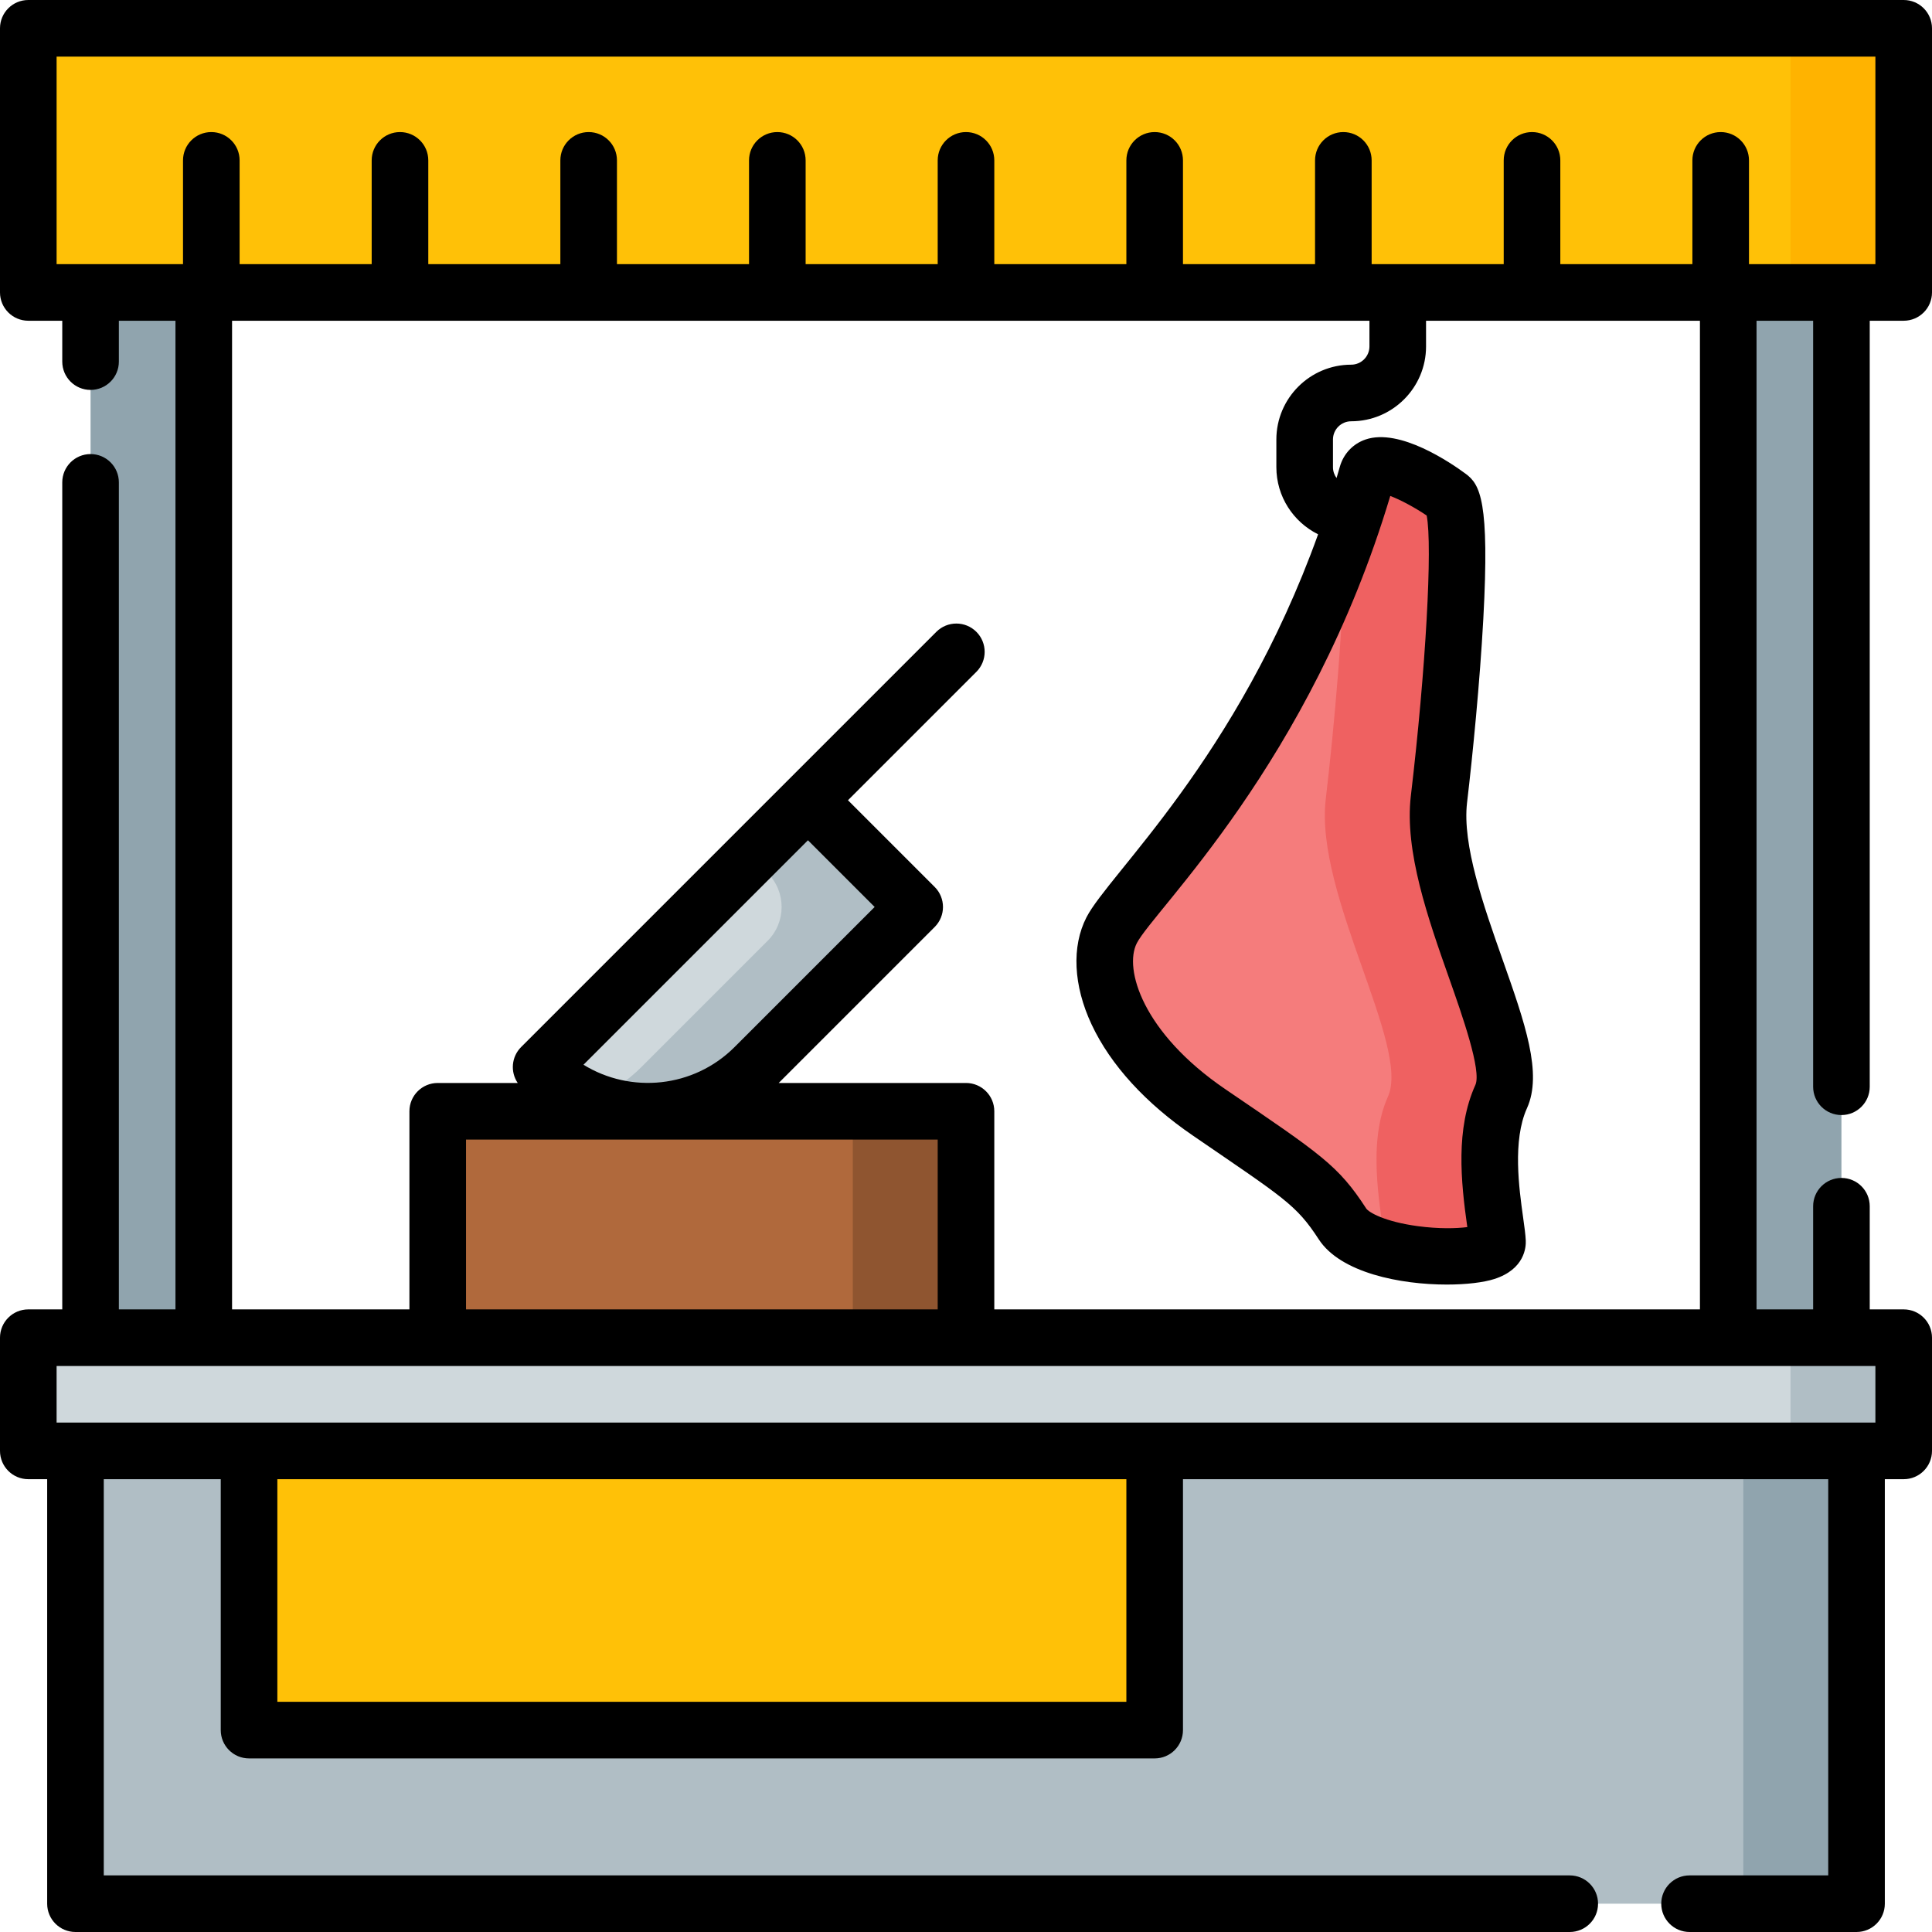 <?xml version="1.0" encoding="iso-8859-1"?>
<!-- Generator: Adobe Illustrator 21.0.0, SVG Export Plug-In . SVG Version: 6.00 Build 0)  -->
<svg xmlns="http://www.w3.org/2000/svg" xmlns:xlink="http://www.w3.org/1999/xlink" version="1.1" id="Capa_1" x="0px" y="0px" viewBox="0 0 512 512" style="enable-background:new 0 0 512 512;" xml:space="preserve" width="512" height="512">
<g>
	<path style="fill:#F57C7C;" d="M383.973,131.6c-4.878-3.61-19.776-12.584-21.698-5.836   c-20.573,72.237-62.156,110.011-67.679,120.759c-5.523,10.748,0.83,31.24,25.883,48.306s28.727,19.418,35.285,29.513   c6.558,10.095,41.379,10.89,41.086,4.762c-0.293-6.128-5.06-25.149,0.969-38.487c6.029-13.338-19.466-53.615-16.484-78.822   S388.851,135.21,383.973,131.6z"/>
	<path style="fill:#EF6161;" d="M381.338,211.796c2.982-25.207,7.513-76.586,2.635-80.196c-4.878-3.61-19.776-12.584-21.698-5.836   c-1.892,6.645-3.965,12.993-6.169,19.06c0.264,17.791-2.645,49.018-4.769,66.972c-2.982,25.207,22.512,65.483,16.484,78.821   c-6.029,13.337-1.262,32.359-0.969,38.487c0.026,0.542-0.235,1.027-0.715,1.459c12.553,3.789,30.928,3,30.715-1.459   c-0.292-6.128-5.06-25.149,0.969-38.487C403.85,277.279,378.355,237.002,381.338,211.796z"/>
	<rect x="7.5" y="7.5" style="fill:#FFC107;" width="497" height="70"/>
	<rect x="474.5" y="7.5" style="fill:#FFB300;" width="30" height="70"/>
	<rect x="7.5" y="354.5" style="fill:#CFD8DC;" width="497" height="30"/>
	<rect x="474.5" y="354.5" style="fill:#B0BEC5;" width="30" height="30"/>
	<rect x="20" y="384.5" style="fill:#B0BEC5;" width="472" height="120"/>
	<rect x="462" y="384.5" style="fill:#90A4AE;" width="30" height="120"/>
	<g>
		<rect x="24" y="77.5" style="fill:#90A4AE;" width="30" height="277"/>
		<rect x="458" y="77.5" style="fill:#90A4AE;" width="30" height="277"/>
	</g>
	<rect x="116" y="294.5" style="fill:#B0693C;" width="140" height="60"/>
	<rect x="226" y="294.5" style="fill:#8F5530;" width="30" height="60"/>
	<rect x="66" y="384.5" style="fill:#FFC107;" width="240" height="74"/>
	<path style="fill:#CFD8DC;" d="M199.974,282.784l42.426-42.426l-28.284-28.284l-70.711,70.711l0,0   C159.026,298.405,184.353,298.405,199.974,282.784z"/>
	<path style="fill:#B0BEC5;" d="M214.116,212.074l-15,15l4.3,4.299c4.962,4.962,4.962,13.007,0,17.969l-33.442,33.442   c-3.919,3.919-8.45,6.854-13.284,8.807c14.435,5.83,31.583,2.895,43.284-8.807l42.427-42.426L214.116,212.074z"/>
	<path d="M488,295.5c4.143,0,7.5-3.357,7.5-7.5V85h9c4.143,0,7.5-3.357,7.5-7.5v-70c0-4.143-3.357-7.5-7.5-7.5H7.5   C3.357,0,0,3.357,0,7.5v70C0,81.643,3.357,85,7.5,85h9v10.833c0,4.143,3.357,7.5,7.5,7.5s7.5-3.357,7.5-7.5V85h15v262h-15V127.833   c0-4.143-3.357-7.5-7.5-7.5s-7.5,3.357-7.5,7.5V347h-9c-4.143,0-7.5,3.357-7.5,7.5v30c0,4.143,3.357,7.5,7.5,7.5h5v112.5   c0,4.143,3.357,7.5,7.5,7.5h396c4.143,0,7.5-3.357,7.5-7.5s-3.357-7.5-7.5-7.5H27.5V392h31v66.5c0,4.143,3.357,7.5,7.5,7.5h240   c4.143,0,7.5-3.357,7.5-7.5V392h171v105h-36.75c-4.143,0-7.5,3.357-7.5,7.5s3.357,7.5,7.5,7.5H492c4.143,0,7.5-3.357,7.5-7.5V392h5   c4.143,0,7.5-3.357,7.5-7.5v-30c0-4.143-3.357-7.5-7.5-7.5h-9v-27.333c0-4.143-3.357-7.5-7.5-7.5s-7.5,3.357-7.5,7.5V347h-15V85h15   v203C480.5,292.143,483.857,295.5,488,295.5z M298.5,451h-225v-59h225V451z M497,362v15H15v-15H497z M214.117,222.68l17.677,17.677   L194.67,277.48c-10.845,10.848-27.518,12.409-40.04,4.687L214.117,222.68z M248.5,302v45h-125v-45H248.5z M263.5,347v-52.5   c0-4.143-3.357-7.5-7.5-7.5h-49.635l41.339-41.339c2.929-2.93,2.929-7.678,0-10.607l-22.98-22.98l34.024-34.024   c2.929-2.93,2.929-7.678,0-10.607c-2.93-2.928-7.678-2.928-10.607,0L138.102,277.48c-2.589,2.59-2.889,6.6-0.901,9.52H116   c-4.143,0-7.5,3.357-7.5,7.5V347h-47V85h301.415v6.81c0,2.665-2.169,4.834-4.834,4.834c-10.936,0-19.833,8.897-19.833,19.833v7.333   c0,7.789,4.513,14.544,11.062,17.787c-21.413,59.555-55.478,90.007-61.384,101.5c-3.972,7.73-3.478,18.079,1.355,28.394   c5.025,10.727,14.354,20.94,26.977,29.539c24.04,16.486,27.236,18.191,33.219,27.399c5.784,8.903,21.686,11.994,33.937,11.994   c5.218,0,9.776-0.562,12.604-1.474c8.054-2.597,8.408-8.465,8.325-10.201c-0.077-1.634-0.354-3.607-0.702-6.105   c-1.065-7.625-2.849-20.389,1.015-28.936c4.18-9.244-0.518-22.562-6.464-39.421c-5.029-14.258-10.729-30.419-9.405-41.608   c1.482-12.531,3.393-31.898,4.306-48.67c1.7-31.22-0.857-35.623-4.655-38.436c-0.001,0-0.001,0-0.002-0.001   c-3.938-2.914-17.492-12.184-26.538-9.104c-3.358,1.143-5.849,3.783-6.834,7.243c-0.284,0.998-0.573,1.989-0.865,2.973   c-0.596-0.804-0.949-1.798-0.949-2.874v-7.333c0-2.665,2.168-4.833,4.833-4.833c10.937,0,19.834-8.897,19.834-19.834V85H450.5v262   H263.5z M378.084,136.618c1.586,7.968-0.233,40.818-4.194,74.297c-1.733,14.652,4.583,32.56,10.155,48.359   c3.441,9.755,8.641,24.497,6.942,28.254c-5.25,11.614-3.868,25.464-2.136,37.666c-2.896,0.368-7.56,0.497-13.104-0.248   c-8.813-1.184-13.031-3.671-13.693-4.69c-7.427-11.432-11.869-14.27-37.352-31.624c-21.886-14.908-26.922-31.895-23.436-38.681   c4.528-8.816,45.964-47.607,67.166-118.517C371.063,132.42,374.901,134.461,378.084,136.618z M463.5,70V42.5   c0-4.143-3.357-7.5-7.5-7.5s-7.5,3.357-7.5,7.5V70h-35V42.5c0-4.143-3.357-7.5-7.5-7.5s-7.5,3.357-7.5,7.5V70h-35V42.5   c0-4.143-3.357-7.5-7.5-7.5s-7.5,3.357-7.5,7.5V70h-35V42.5c0-4.143-3.357-7.5-7.5-7.5s-7.5,3.357-7.5,7.5V70h-35V42.5   c0-4.143-3.357-7.5-7.5-7.5s-7.5,3.357-7.5,7.5V70h-35V42.5c0-4.143-3.357-7.5-7.5-7.5s-7.5,3.357-7.5,7.5V70h-35V42.5   c0-4.143-3.357-7.5-7.5-7.5s-7.5,3.357-7.5,7.5V70h-35V42.5c0-4.143-3.357-7.5-7.5-7.5s-7.5,3.357-7.5,7.5V70h-35V42.5   c0-4.143-3.357-7.5-7.5-7.5s-7.5,3.357-7.5,7.5V70H15V15h482v55H463.5z"/>
</g>















</svg>
